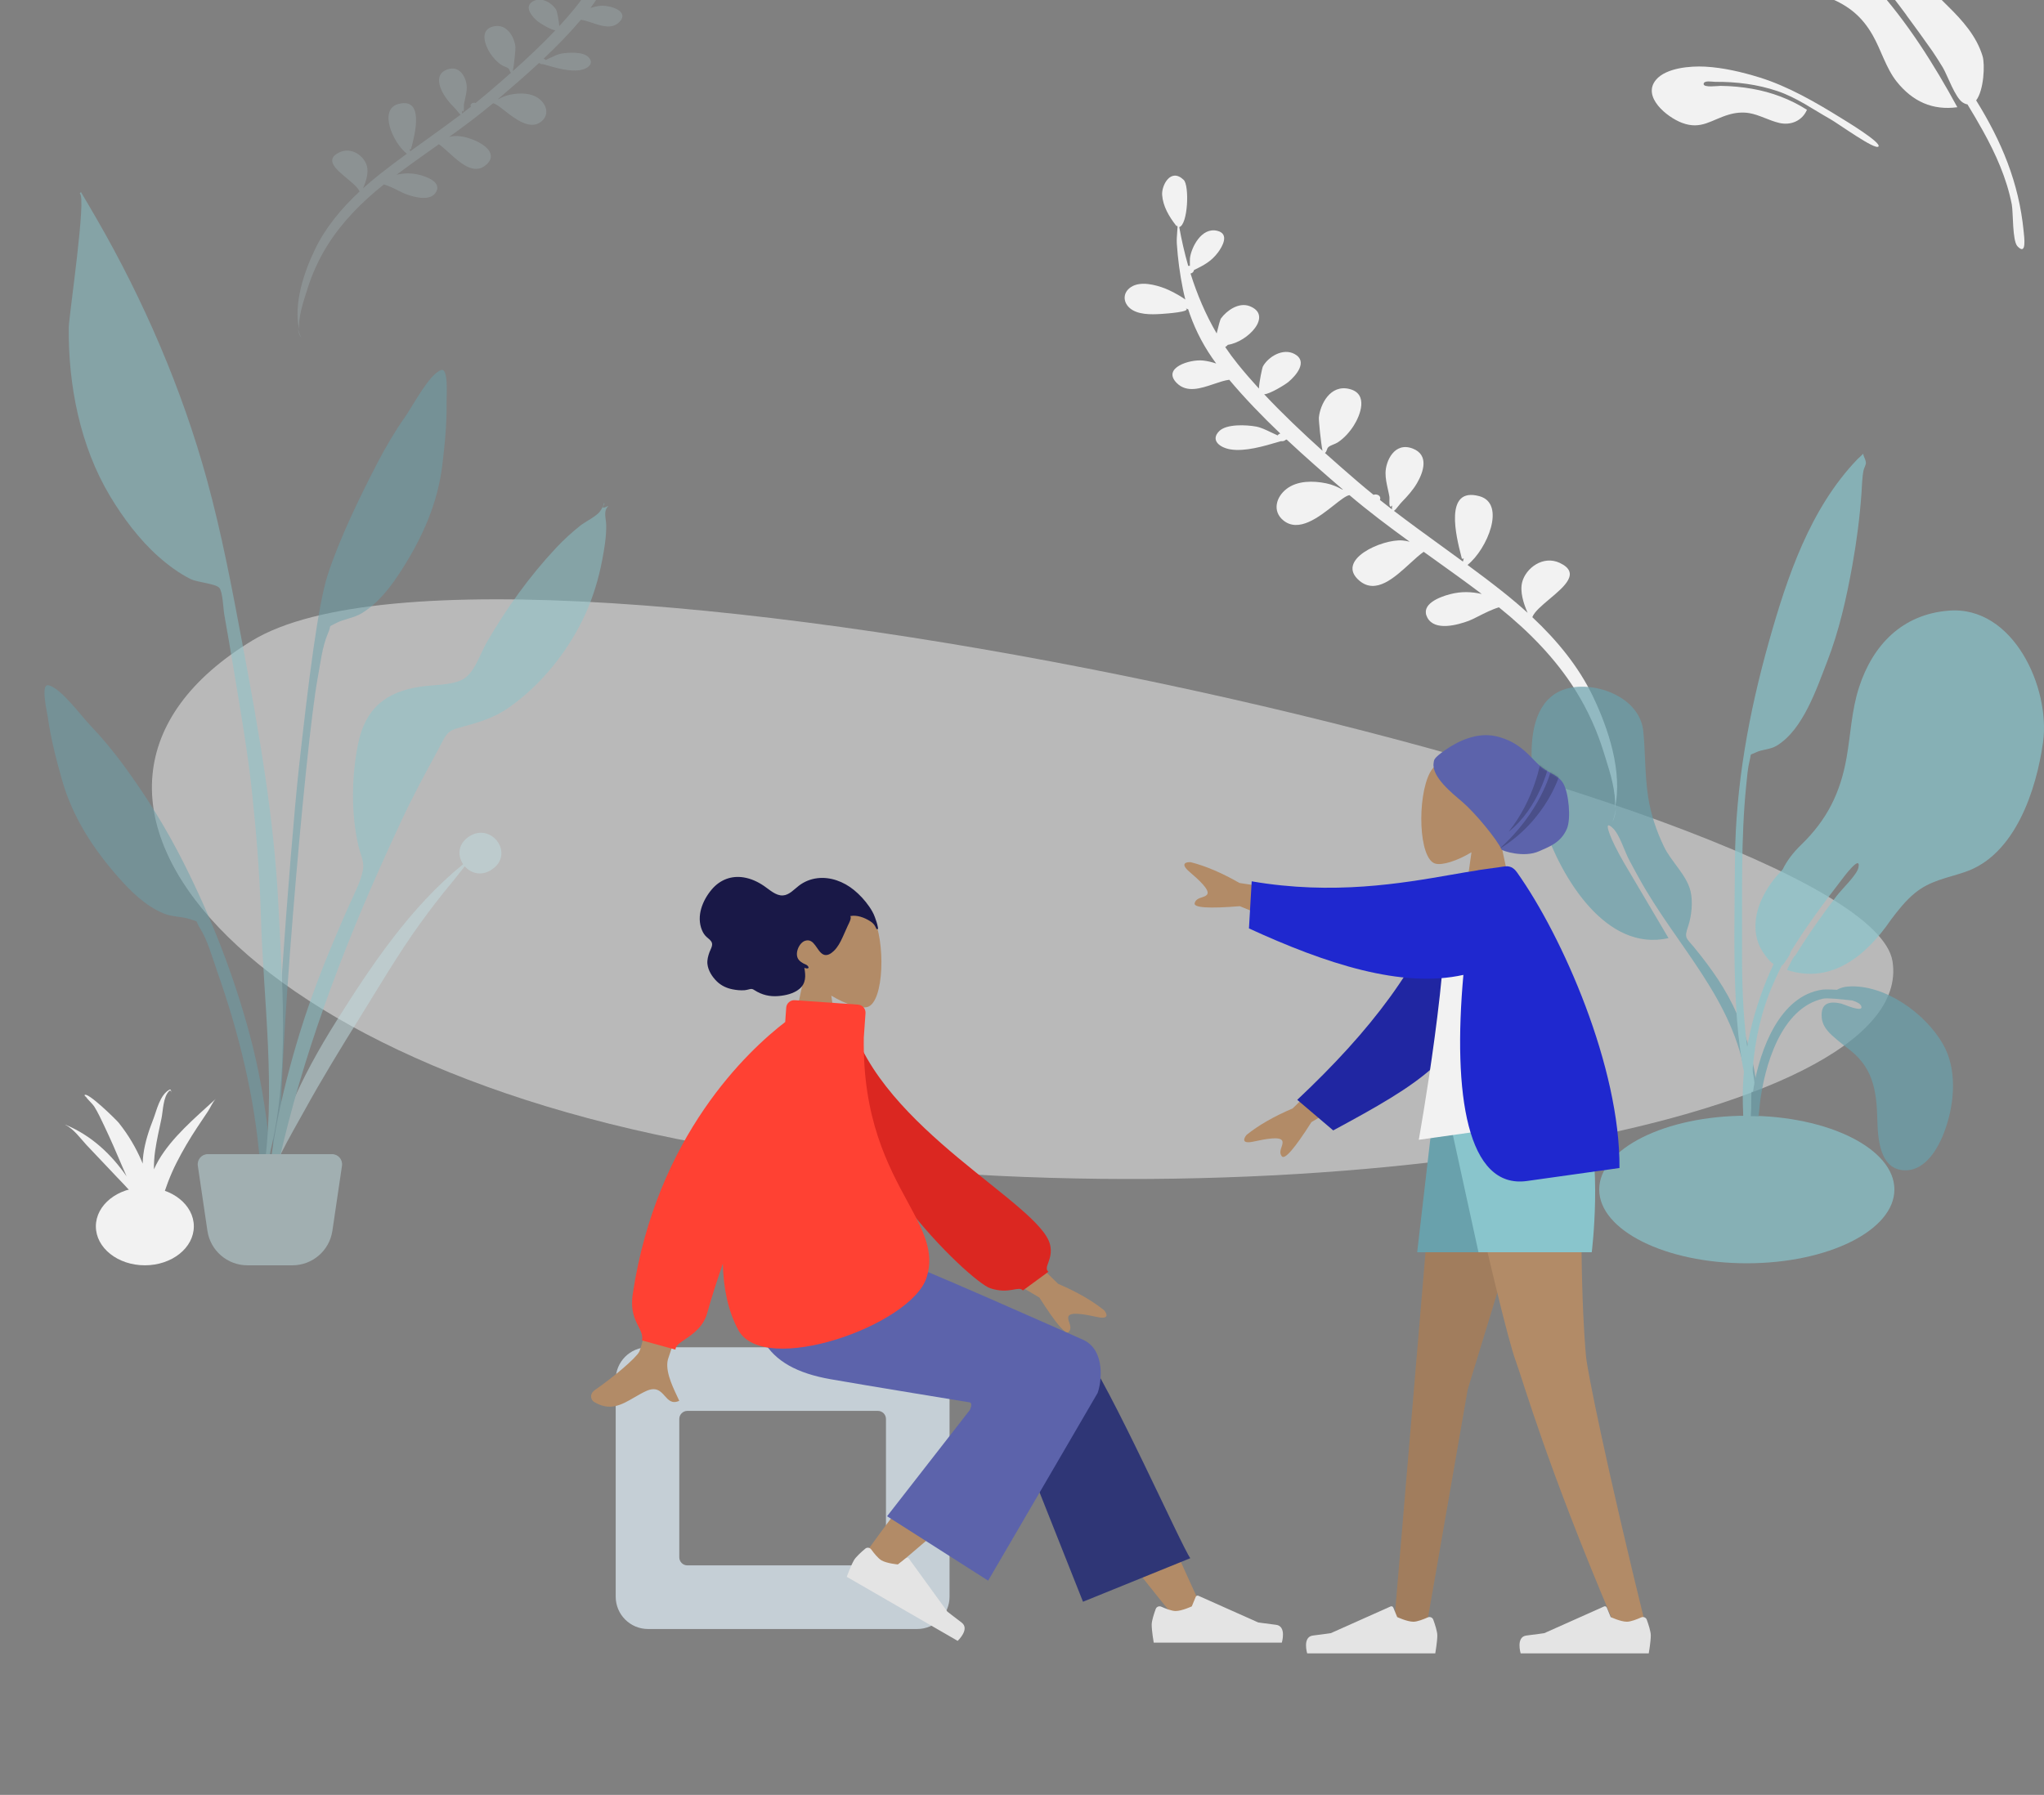 <svg width="1011" height="888" viewBox="0 0 1011 888" fill="none" xmlns="http://www.w3.org/2000/svg">
<rect x="0" y="0" width="1011" height="888" fill="#808080" stroke="none"/>
<g opacity="0.505">
<path fill-rule="evenodd" clip-rule="evenodd" d="M936.077 475.632C948.632 555.694 644.15 607.916 382.075 571.472C120 535.027 -0.227 392.709 124.831 316.876C249.888 241.042 923.522 395.57 936.077 475.632Z" fill="#F2F2F2"/>
</g>
<path fill-rule="evenodd" clip-rule="evenodd" d="M559.418 142.011C564.155 138.923 571.505 140.891 576.275 142.713C578.112 143.416 582.808 145.664 586.292 148.194C585.831 146.44 585.421 144.671 585.062 142.888C583.589 135.556 582.574 128.085 582.086 120.657C581.959 118.72 582.124 116.555 582.292 114.362L582.292 114.362C582.349 113.619 582.406 112.873 582.452 112.131C582.261 111.956 582.132 111.714 582.078 111.386C582.058 111.522 582.047 111.631 582.038 111.714C582.024 111.848 582.017 111.915 581.992 111.922C581.967 111.93 581.923 111.872 581.834 111.756C581.8 111.711 581.759 111.658 581.71 111.596C578.186 107.101 575.226 102.035 574.819 96.467C574.475 91.744 579.025 82.809 585.474 88.995C588.359 91.757 587.61 111.159 583.276 112.348C584.434 118.777 585.89 125.195 587.713 131.532C587.986 131.49 588.265 131.487 588.541 131.519C588.514 129.943 588.512 128.224 588.587 127.633C589.237 122.541 594.224 112.203 602.164 114.21C608.265 115.753 604.525 122.103 602.449 124.882C599.107 129.356 595.326 131.294 590.538 133.621C590.442 134.583 589.715 135.142 588.857 135.323C592.063 145.557 596.275 155.537 601.787 164.965L601.934 164.366L601.934 164.366C602.634 161.504 603.45 158.168 603.966 157.467C606.668 153.799 612.649 149.32 618.164 151.49C629.747 156.054 617.174 169.171 607.313 170.598C606.903 171.081 606.469 171.47 606.008 171.692C607.924 174.538 609.972 177.325 612.163 180.039C615.449 184.123 618.981 188.193 622.683 192.24C622.797 189.074 624.263 182.02 624.678 181.262C627.207 176.659 634.495 171.922 640.408 175.192C647.058 178.879 641.028 185.846 637.235 188.999C635.681 190.292 627.991 195.029 625.279 195.051C634.224 204.593 644.098 213.972 654.136 223.012C653.305 218.965 652.218 207.82 652.34 206.583C652.963 200.199 657.882 189.987 667.573 192.475C676.974 194.885 672.815 205.494 669.597 210.551C667.648 213.611 664.952 216.721 661.702 218.856C661.116 219.24 660.35 219.554 659.587 219.868C658.666 220.246 657.746 220.623 657.146 221.122C656.61 221.567 656.446 222.078 656.283 222.585C656.111 223.12 655.94 223.65 655.336 224.093C660.761 228.957 666.224 233.72 671.609 238.351C674.15 240.536 676.737 242.679 679.35 244.796C680.779 244.29 682.817 244.955 682.711 246.682C682.695 246.933 682.627 247.149 682.536 247.347C684.515 248.919 686.508 250.479 688.516 252.022C688.47 251.572 688.483 250.938 688.576 250.063C687.13 251.817 687.19 249.262 687.236 247.314L687.237 247.314C687.253 246.625 687.267 246.013 687.213 245.693C687 244.441 686.726 243.202 686.451 241.964C685.865 239.32 685.28 236.685 685.31 233.956C685.373 228.165 689.672 218.456 698.72 221.905C707.039 225.07 704.012 233.654 700.874 239.036C698.887 242.441 696.169 245.482 693.327 248.393C692.821 248.913 692.258 249.616 691.702 250.313C690.875 251.347 690.061 252.366 689.459 252.746C697.183 258.653 705.089 264.387 712.996 270.121L712.997 270.122C716.538 272.69 720.08 275.259 723.605 277.843C723.758 277.275 723.885 276.713 723.994 276.187C723.774 276.399 723.474 276.499 723.089 276.479C722.986 276.045 722.838 275.467 722.66 274.774L722.659 274.773C720.482 266.302 713.851 240.503 731.807 245.503C744.962 249.177 735.676 271.642 725.864 279.5C731.819 283.888 737.717 288.331 743.477 292.908C747.644 296.219 751.689 299.644 755.58 303.183C753.567 298.6 751.67 292.668 752.915 287.947C754.728 281.077 763.222 274.59 771.515 278.5C781.854 283.394 773.9 290.079 766.441 296.347C762.633 299.548 758.953 302.64 757.904 305.33C770.273 316.939 780.832 329.835 787.888 344.526C795.561 360.502 802.684 381.968 798.745 399.842C799.472 391.983 796.361 382.115 794.176 375.185L794.176 375.184C793.879 374.241 793.599 373.352 793.347 372.529C790.065 361.781 785.401 351.323 779.255 341.534C769.411 325.857 756.407 312.549 741.395 300.466C737.977 301.482 734.264 303.365 731.189 304.924C729.303 305.88 727.657 306.714 726.466 307.153C720.721 309.268 709.693 312.3 706.033 305.637C702.435 299.086 711.619 295.423 717.311 293.954C722.812 292.537 727.77 292.708 732.901 293.87C724.955 287.857 716.815 282.034 708.677 276.213L708.676 276.212C707.179 275.142 705.682 274.071 704.187 272.999C702.118 274.447 699.833 276.54 697.407 278.762C689.707 285.814 680.585 294.169 672.438 287.343C660.143 277.041 683.657 266.571 693.676 267.388C694.905 267.488 696.095 267.709 697.256 268.011C687.039 260.608 676.981 253.053 667.468 244.967C665.761 245.233 663.043 247.377 659.779 249.952C652.442 255.741 642.342 263.71 634.734 257.435C629.242 252.906 631.122 245.852 636.431 241.818C641.76 237.767 649.487 237.774 656.054 239.138C658.893 239.725 661.512 240.845 663.954 242.211C664.006 242.213 664.058 242.215 664.108 242.218L664.113 242.218C664.161 242.22 664.209 242.223 664.257 242.225C654.897 234.183 645.479 225.962 636.408 217.46C636.25 217.503 636.087 217.548 635.925 217.593C635.376 218.167 634.458 218.376 633.617 218.25C633.153 218.385 632.68 218.525 632.196 218.667C625.012 220.784 615.777 223.505 608.616 222.331C603.345 221.468 598.563 217.81 603.024 213.307C606.651 209.645 616.492 210.171 621.291 211.039C623.633 211.463 626.182 212.69 628.74 213.922C629.815 214.44 630.891 214.958 631.954 215.418C632.23 214.943 632.712 214.637 633.261 214.491C624.304 205.947 615.757 197.108 608.005 187.884C605.658 188.194 603.056 189.074 600.372 189.982C593.913 192.165 586.982 194.509 582.007 189.462C574.663 182.009 588.475 177.659 595.041 178.367C597.258 178.606 599.444 179.142 601.554 179.851C595.913 172.257 591.605 164.14 588.579 155.615C588.549 155.628 588.522 155.641 588.495 155.654C588.453 155.674 588.41 155.695 588.357 155.714C588.403 155.693 588.443 155.671 588.483 155.649C588.513 155.633 588.542 155.617 588.574 155.601C588.272 154.748 587.982 153.892 587.706 153.032C587.193 152.788 586.714 152.609 586.484 152.535C589.467 154.291 576.882 155.15 574.525 155.311C569.314 155.666 562.334 155.798 558.511 152.155C555.301 149.094 555.488 144.572 559.418 142.011ZM799.304 399.867C799.083 402.457 798.535 404.829 797.511 406.785C798.279 404.558 798.868 402.244 799.304 399.867Z" fill="#F2F2F2"/>
<path opacity="0.2" fill-rule="evenodd" clip-rule="evenodd" d="M322.833 -23.404C319.375 -25.635 314.008 -24.21 310.525 -22.891C309.183 -22.382 305.753 -20.755 303.209 -18.925C303.546 -20.193 303.846 -21.472 304.109 -22.762C305.188 -28.064 305.932 -33.467 306.292 -38.838C306.385 -40.239 306.265 -41.803 306.144 -43.389L306.144 -43.39L306.144 -43.39C306.103 -43.927 306.061 -44.467 306.028 -45.003C306.167 -45.13 306.261 -45.304 306.301 -45.542C306.316 -45.443 306.324 -45.364 306.33 -45.304C306.341 -45.208 306.346 -45.159 306.364 -45.154C306.382 -45.148 306.414 -45.19 306.479 -45.274C306.504 -45.306 306.534 -45.345 306.57 -45.39C309.145 -48.642 311.309 -52.305 311.608 -56.332C311.861 -59.747 308.543 -66.207 303.832 -61.732C301.724 -59.733 302.262 -45.704 305.426 -44.846C304.578 -40.197 303.512 -35.555 302.178 -30.973C301.979 -31.002 301.775 -31.005 301.574 -30.982C301.594 -32.121 301.597 -33.364 301.542 -33.791C301.07 -37.473 297.433 -44.947 291.635 -43.493C287.18 -42.376 289.907 -37.785 291.422 -35.776C293.86 -32.542 296.62 -31.142 300.115 -29.461C300.184 -28.766 300.715 -28.362 301.342 -28.231C298.996 -20.83 295.916 -13.611 291.888 -6.793L291.781 -7.226C291.271 -9.295 290.677 -11.707 290.3 -12.214C288.329 -14.865 283.964 -18.102 279.936 -16.531C271.477 -13.227 280.651 -3.747 287.851 -2.718C288.15 -2.369 288.466 -2.088 288.803 -1.927C287.403 0.132 285.907 2.147 284.305 4.111C281.904 7.065 279.324 10.009 276.619 12.936C276.537 10.647 275.47 5.547 275.167 4.999C273.323 1.671 268.003 -1.751 263.685 0.615C258.828 3.283 263.227 8.319 265.995 10.598C267.13 11.532 272.742 14.955 274.723 14.97C268.187 21.872 260.974 28.657 253.64 35.197C254.249 32.271 255.047 24.212 254.959 23.317C254.507 18.701 250.92 11.318 243.843 13.12C236.977 14.866 240.01 22.536 242.357 26.192C243.779 28.404 245.746 30.652 248.118 32.194C248.546 32.472 249.105 32.699 249.662 32.926C250.335 33.199 251.006 33.471 251.444 33.832C251.835 34.154 251.954 34.523 252.073 34.889C252.198 35.276 252.323 35.66 252.764 35.98C248.801 39.498 244.81 42.944 240.876 46.294C239.02 47.875 237.13 49.426 235.222 50.957C234.178 50.592 232.69 51.073 232.767 52.322C232.778 52.503 232.827 52.66 232.894 52.803C231.448 53.94 229.993 55.069 228.526 56.185C228.559 55.86 228.55 55.402 228.483 54.769C229.538 56.037 229.495 54.189 229.462 52.78C229.45 52.283 229.44 51.84 229.48 51.609C229.636 50.703 229.837 49.807 230.038 48.912L230.038 48.912C230.467 47 230.895 45.094 230.875 43.121C230.831 38.933 227.696 31.914 221.089 34.411C215.013 36.702 217.219 42.908 219.508 46.799C220.957 49.261 222.941 51.459 225.014 53.563C225.384 53.938 225.794 54.447 226.2 54.951C226.804 55.698 227.398 56.435 227.837 56.709C222.195 60.983 216.42 65.131 210.644 69.28C208.057 71.139 205.47 72.997 202.895 74.867C202.783 74.457 202.691 74.05 202.611 73.67C202.772 73.824 202.991 73.895 203.272 73.881C203.347 73.567 203.456 73.149 203.586 72.647C205.18 66.522 210.033 47.864 196.92 51.485C187.313 54.146 194.084 70.387 201.244 76.066C196.895 79.241 192.587 82.456 188.379 85.767C185.335 88.163 182.38 90.641 179.537 93.201C181.01 89.886 182.397 85.597 181.49 82.183C180.169 77.216 173.97 72.528 167.913 75.357C160.363 78.9 166.167 83.731 171.61 88.261C174.389 90.574 177.075 92.809 177.839 94.754C168.804 103.152 161.088 112.481 155.93 123.106C150.321 134.66 145.11 150.185 147.979 163.108C147.451 157.426 149.727 150.289 151.325 145.277C151.543 144.595 151.748 143.951 151.932 143.357C154.333 135.584 157.743 128.02 162.235 120.94C169.429 109.601 178.929 99.973 189.896 91.231C192.391 91.965 195.101 93.325 197.346 94.452L197.346 94.452C198.722 95.142 199.924 95.745 200.793 96.062C204.986 97.59 213.038 99.778 215.712 94.96C218.342 90.222 211.638 87.575 207.483 86.515C203.468 85.493 199.847 85.618 196.1 86.459C201.904 82.109 207.85 77.896 213.795 73.684L213.796 73.683C214.889 72.909 215.982 72.134 217.075 71.359C218.585 72.405 220.252 73.917 222.023 75.523C227.641 80.621 234.298 86.659 240.25 81.721C249.231 74.268 232.067 66.704 224.752 67.298C223.854 67.371 222.985 67.531 222.138 67.749C229.6 62.393 236.948 56.927 243.897 51.077C245.143 51.269 247.126 52.818 249.509 54.68C254.863 58.863 262.234 64.622 267.792 60.083C271.804 56.806 270.434 51.705 266.56 48.79C262.67 45.863 257.028 45.87 252.233 46.859C250.16 47.284 248.247 48.095 246.464 49.083C246.388 49.086 246.315 49.09 246.242 49.093C253.08 43.276 259.96 37.328 266.587 31.177C266.702 31.208 266.821 31.241 266.94 31.273C267.34 31.688 268.01 31.839 268.624 31.747C268.961 31.845 269.305 31.945 269.656 32.047L269.661 32.049C274.906 33.577 281.648 35.542 286.877 34.691C290.726 34.065 294.219 31.419 290.963 28.164C288.317 25.517 281.132 25.901 277.627 26.529C275.917 26.836 274.055 27.725 272.187 28.617L272.186 28.617C271.402 28.991 270.616 29.367 269.839 29.699C269.638 29.356 269.286 29.135 268.886 29.029C275.43 22.848 281.674 16.454 287.338 9.782C289.051 10.006 290.951 10.641 292.91 11.296C297.625 12.873 302.685 14.566 306.319 10.915C311.685 5.523 301.602 2.382 296.808 2.896C295.189 3.07 293.592 3.458 292.051 3.971C296.173 -1.522 299.322 -7.392 301.536 -13.557C301.557 -13.548 301.577 -13.539 301.597 -13.53C301.609 -13.524 301.621 -13.518 301.634 -13.512C301.654 -13.503 301.674 -13.495 301.697 -13.486C301.664 -13.501 301.635 -13.517 301.606 -13.533L301.606 -13.533C301.584 -13.545 301.562 -13.556 301.539 -13.568C301.76 -14.184 301.972 -14.804 302.174 -15.426C302.549 -15.602 302.899 -15.732 303.066 -15.786C300.887 -14.515 310.076 -13.898 311.797 -13.782C315.601 -13.527 320.698 -13.433 323.491 -16.07C325.836 -18.284 325.701 -21.553 322.833 -23.404ZM147.409 162.598C147.577 164.324 148.077 165.899 149.06 167.19C148.338 165.715 147.797 164.178 147.409 162.598Z" fill="#C1DEE2"/>
<g opacity="0.7">
<path fill-rule="evenodd" clip-rule="evenodd" d="M780.822 339.77C794.474 339.062 811.359 347.031 812.815 361.871C813.873 372.653 813.546 383.405 815.183 394.172C816.492 402.776 819.261 411.036 823.038 418.874C826.67 426.411 834.203 432.827 836.162 440.879C837.411 446.01 836.712 453.227 834.99 458.245C832.896 464.347 834.009 463.865 838.182 468.985C846.359 479.018 853.723 489.307 858.93 501.29C866.43 518.55 871.348 538.725 868.564 557.618C868.21 560.017 867.79 568.627 864.486 569.229C860.796 569.902 862.522 564.978 862.719 563.387C863.974 553.238 865.09 544.367 863.575 534.059C857.732 494.288 829.201 468.085 810.623 434.331C809.602 432.59 807.446 428.445 805.947 425.711C803.58 421.393 801.201 413.179 797.997 409.977C791.963 403.947 797.511 416.071 798.686 418.385C800.173 421.313 801.808 424.425 803.332 426.99C810.302 438.882 818.082 451.862 825.28 464.121C794.147 471.214 772.221 433.785 763.866 409.178C756.982 388.905 748.746 341.505 780.822 339.77Z" fill="#69A1AC"/>
<path fill-rule="evenodd" clip-rule="evenodd" d="M963.805 302.121C940.983 303.932 926.331 318.992 919.511 340.056C915.835 351.407 915.413 363.068 913.37 374.734C910.298 392.284 903.686 405.585 890.764 418.089C886.762 421.961 883.812 425.937 881.716 430.191C877.554 434.438 873.931 439.244 871.269 445.12C867.869 452.624 866.907 461.628 870.832 469.109C871.888 471.121 874.521 475.158 877.25 476.992C867.033 498.752 861.415 522.584 862.048 546.386C862.431 560.753 863.132 575.127 863.951 589.477C864.171 593.33 865.426 599.693 867.31 593.231C869.035 587.32 866.872 578.041 866.672 571.867C865.698 541.786 864.866 514.435 877.248 486.331C878.547 483.385 879.924 480.463 881.357 477.565C881.442 477.516 881.52 477.457 881.599 477.4C881.653 477.442 881.703 477.487 881.758 477.529C881.849 477.365 881.975 477.171 882.121 476.954C882.532 476.529 882.891 475.993 883.233 475.395C884.331 473.873 885.574 472.084 885.581 471.105C885.581 471.098 885.577 471.086 885.577 471.078C893.242 458.565 902.022 446.742 910.99 435.149C910.923 435.234 920.718 421.897 919.204 429.272C918.474 432.827 911.269 439.595 908.359 443.36C901.922 451.735 894.363 462.348 888.082 472.61C887.237 473.096 886.043 475.48 885.179 477.257C884.702 478.157 884.257 479.064 883.82 479.855C906.077 487.208 923.39 472.396 935.196 455.168C935.21 455.147 935.223 455.126 935.236 455.106C938.829 450.346 942.509 445.619 947.107 441.856C954.777 435.576 962.992 434.468 972.036 431.378C996.7 422.951 1007.19 390.987 1010.52 367.27C1014.27 340.513 995.894 299.483 963.805 302.121Z" fill="#89C5CC"/>
<path fill-rule="evenodd" clip-rule="evenodd" d="M918.723 227.19C895.299 251.569 883.982 285.383 875.022 317.172C865.014 352.676 858.403 388.728 858.149 425.642C857.983 449.895 857.323 474.299 858.739 498.523C859.241 507.126 860.099 515.745 861.462 524.255C861.575 524.955 864.626 543.958 867.545 539.53C869.205 537.012 864.417 519.817 864.056 516.953C862.021 500.822 861.548 484.573 861.647 468.326C861.81 441.575 861.021 414.962 863.733 388.309C864.137 384.33 864.457 380.151 865.402 376.258C866.406 372.119 865.127 373.926 868.396 372.287C871.573 370.694 875.498 370.922 878.794 368.924C891.866 360.997 898.553 340.635 903.758 327.275C909.711 311.998 913.329 295.706 916.219 279.628C918.341 267.816 919.858 256.075 920.716 244.11C920.987 240.339 921.003 236.396 921.744 232.688C921.944 231.688 922.945 229.919 922.909 229.033C922.832 227.158 921.701 226.056 921.608 224.481C920.627 225.363 919.665 226.267 918.723 227.19Z" fill="#89C5CC"/>
<ellipse cx="864" cy="588.5" rx="73" ry="36.5" fill="#89C5CC"/>
<path fill-rule="evenodd" clip-rule="evenodd" d="M914.028 488.085C932.095 486.753 952.271 501.329 960.986 516.497C968.012 528.726 966.828 544.785 962.489 557.778C959.583 566.476 953.241 578.878 942.665 578.999C929.433 579.15 928.795 562.796 928.539 553.236C928.199 540.525 926.593 529.453 916.577 520.789C915.341 519.72 914.043 518.719 912.746 517.718C911.594 516.829 910.443 515.941 909.334 515.005C909.157 514.855 908.978 514.706 908.8 514.556C905.258 511.579 901.539 508.453 901.086 503.546C900.43 496.436 904.443 495.156 910.571 496.477C910.769 496.52 911.306 496.723 912.036 497C915.166 498.186 921.844 500.718 920.581 497.692C920.105 496.552 918.368 495.648 916.175 494.971C910.501 494.354 903.733 493.638 901.787 494.066C880.792 498.672 872.617 527.755 870.446 546.233C870.212 548.227 870.023 550.228 869.857 552.232H866C866.268 547.393 866.621 542.562 867.43 537.776C870.525 519.473 880.2 492.591 901.42 489.62C902.203 489.51 905.083 489.491 908.571 489.696C910.224 488.772 912.076 488.213 914.028 488.085Z" fill="#69A1AC"/>
</g>
<g opacity="0.5">
<path fill-rule="evenodd" clip-rule="evenodd" d="M200.223 206.445C204.425 200.453 212.224 185.235 218.138 183.094C221.948 181.715 220.837 195.98 220.884 198.7C221.067 209.224 220.043 219.681 218.778 230.116C216.498 248.937 209.045 265.697 198.822 281.715C193.562 289.957 187.391 298.3 178.845 303.442C174.912 305.811 170.179 306.207 166.294 308.248C161.769 310.623 164.233 308.703 162.194 313.417C159.363 319.963 158.457 328.408 157.147 335.392C151.132 367.455 136.568 536.945 139.093 569.558C139.317 572.449 135.287 573.14 135.085 569.611C134.016 550.9 143.27 421.322 147.94 378.947C152.609 336.571 157.334 299.134 162.071 284.474C167.819 266.687 178.199 245.298 186.84 228.711C190.854 221.006 195.229 213.565 200.223 206.445Z" fill="#69A1AC"/>
<path fill-rule="evenodd" clip-rule="evenodd" d="M231.414 414.278C242.349 406.25 254.186 421.401 244.29 429.43C238.82 433.868 233.101 432.29 229.882 428.591C227.792 431.139 225.836 433.803 223.956 436.052C218.229 442.909 212.817 449.928 207.644 457.111C196.898 472.035 187.689 487.801 178.06 503.278C168.558 518.554 159.132 533.908 150.519 549.571C143.223 562.841 133.498 578.452 131 593C134.79 562.146 149.172 532.49 166.298 505.291C183.285 478.314 202.779 448.853 229.081 427.564C226.404 423.627 226.33 418.008 231.414 414.278Z" fill="#C1DEE2"/>
<path fill-rule="evenodd" clip-rule="evenodd" d="M23.913 339.031C30.032 340.227 40.031 354.07 45.075 359.344C51.07 365.612 56.508 372.292 61.635 379.292C72.671 394.358 82.541 410.376 90.934 427.08C104.616 454.311 115.578 482.265 123.533 511.918C128.403 530.069 131.556 548.883 133.424 567.565C133.777 571.089 137.471 598.253 132.148 598.985C127.361 599.644 128.84 578.359 128.609 575.463C125.998 542.798 118.177 511.015 107.299 480.226C104.929 473.519 102.728 465.304 98.938 459.268C96.209 454.921 98.919 456.437 94.123 454.792C90.005 453.378 85.313 453.724 81.096 451.993C71.936 448.237 64.601 440.944 58.171 433.608C45.676 419.351 35.774 403.928 30.613 385.66C27.75 375.532 25.118 365.344 23.658 354.902C23.281 352.203 19.972 338.26 23.913 339.031Z" fill="#69A1AC"/>
<path fill-rule="evenodd" clip-rule="evenodd" d="M48.061 108.716C71.111 148.69 90.053 192.601 102.283 237.076C109.694 264.023 114.876 291.675 120.025 319.126C127.997 361.632 135.538 404.134 137.683 447.395C139.841 490.906 144.108 541.092 129.861 583C136.978 540.452 130.202 495.162 129.002 452.35C128.429 431.912 126.768 411.674 124.588 391.355C122.473 371.645 119.018 352.029 115.801 332.474C114.234 322.95 112.588 313.441 110.912 303.937C110.411 301.101 110.2 292.687 108.401 290.75C106.591 288.8 97.354 288.005 94.454 286.574C88.615 283.693 83.122 279.6 78.261 275.275C68.942 266.984 60.835 256.151 54.436 245.472C39.631 220.764 33.712 190.61 34.011 161.994C34.068 156.438 43.003 96.61 39.415 95.786C39.631 95.533 39.835 95.272 40.028 95C42.745 99.549 45.411 104.128 48.061 108.716Z" fill="#89C5CC"/>
<path fill-rule="evenodd" clip-rule="evenodd" d="M296.846 252.887C297.202 252.374 299.517 248.807 298.351 249.035C300.724 248.57 295.087 252.969 301 250.27C298.192 252.922 299.813 256.366 299.85 259.935C299.911 265.73 298.942 271.476 297.851 277.146C296.126 286.109 293.557 294.823 289.828 303.159C281.701 321.326 267.901 338.814 251.518 350.172C243.43 355.779 235.504 357.689 226.28 360.27C220.453 361.901 219.991 364.915 216.898 370.569C210.46 382.345 204.136 394.078 198.457 406.251C191.677 420.788 185.095 435.34 178.886 450.132C157.969 499.957 140.945 551.578 132.005 605C131.786 573.519 139.069 541.095 148.255 511.088C154.947 489.226 163.658 468.151 172.95 447.29C175.201 442.236 178.613 435.735 179.57 430.155C180.239 426.245 178.192 422.486 177.255 418.367C173.601 402.33 173.863 384.363 177.071 368.24C180.609 350.461 190.839 342.209 208.145 339.691C214.474 338.769 222.519 339.107 228.322 336.408C234.645 333.47 237.253 323.81 240.849 317.61C250.506 300.953 261.98 284.979 275.155 270.945C278.803 267.059 282.726 263.473 286.888 260.15C289.513 258.053 295.058 255.47 296.846 252.887Z" fill="#89C5CC"/>
<path fill-rule="evenodd" clip-rule="evenodd" d="M97.845 576.729C97.4 573.71 99.74 571 102.791 571H164.209C167.26 571 169.6 573.71 169.155 576.729L164.408 608.918C162.961 618.73 154.541 626 144.622 626H122.378C112.459 626 104.039 618.73 102.592 608.918L97.845 576.729Z" fill="#C1DEE2"/>
</g>
<ellipse cx="71.646" cy="606.728" rx="24.228" ry="19.272" fill="#F2F2F2"/>
<path fill-rule="evenodd" clip-rule="evenodd" d="M78.353 574.174C77.527 575.603 76.79 577.061 76.139 578.54C76.116 575.493 76.284 572.424 76.745 569.313C77.531 563.983 78.732 558.682 79.861 553.388C80.672 549.584 80.621 542.752 83.699 539.72C84.544 539.065 84.747 540.351 84.747 540.908C84.757 541.026 84.745 538.632 83.925 539.049C79.054 541.564 77.476 549.474 75.917 553.434C73.642 559.215 71.706 565.124 70.909 571.138C70.708 572.657 70.598 574.176 70.573 575.692C70.407 575.287 70.252 574.878 70.08 574.474C67.268 567.881 63.475 561.447 58.743 555.514C57.578 554.054 42.934 539.649 41.788 541.854C41.901 542.174 42.138 542.44 42.499 542.651C42.52 542.675 42.521 542.662 42.508 542.626C43.368 544.016 45.814 546.161 46.575 547.379C48.492 550.442 49.982 553.693 51.496 556.882C54.695 563.622 57.662 570.429 60.539 577.25C61.208 578.839 61.907 580.419 62.619 581.994C55.277 571.405 45.483 561.791 32 556.287C36.605 558.63 39.624 563.037 42.734 566.412C46.485 570.483 50.435 574.444 54.193 578.51C58.625 583.307 63.84 588.358 68.104 593.666C72.233 602.336 76.246 611.015 78.723 620.128C77.708 616.98 78.644 612.628 78.47 609.324C78.332 606.693 78.025 604.084 77.603 601.48C78.124 602.655 78.573 603.83 78.776 604.924C78.591 603.09 78.377 601.268 78.147 599.455C78.737 597.758 79.316 596.175 79.707 594.87C81.712 588.179 84.099 581.602 87.35 575.193C90.357 569.264 93.808 563.41 97.567 557.735C99.321 555.089 101.099 552.453 102.866 549.812C104.022 548.083 105.123 545.316 106.733 543.659C96.326 553.174 84.956 562.757 78.353 574.174Z" fill="#F2F2F2"/>
<path fill-rule="evenodd" clip-rule="evenodd" d="M980.633 27.827C977.65 17.876 970.646 10.087 963.375 2.951C949.22 -10.942 941.607 -19.532 936.562 -39.854C933.595 -51.807 930.575 -64.472 921.165 -73.144C914.313 -79.459 902.521 -84.764 893.358 -80.242C879.261 -71.828 875.475 -54.561 876.897 -39.1C878.659 -19.936 887.61 -8.12 904.807 -1.062C914.497 2.913 920.938 8.159 926.198 17.299C930.405 24.607 932.858 33.759 938.145 40.384C946.05 50.288 955.941 54.691 968.134 53.046C956.714 32.035 943.371 10.826 927.278 -6.865C925.771 -8.643 916.886 -15.451 918.678 -18.482C920.652 -21.819 929.774 -9.282 929.709 -9.358C934.386 -3.99 938.714 1.715 942.963 7.475C942.953 7.48 942.94 7.483 942.928 7.489C947.304 13.399 951.644 19.397 955.902 25.469C957.624 28.038 959.3 30.639 960.905 33.306C963.259 37.219 966.996 48.325 970.849 50.731C971.673 51.245 972.436 51.533 973.148 51.651C975.777 55.956 978.335 60.295 980.768 64.685C987.121 76.151 992.574 88.257 995.076 101.202C995.807 104.981 995.29 119.114 997.869 121.842C1002.58 126.831 1001.2 117.223 1000.92 114.323C998.579 90.31 989.958 69.852 977.441 49.663C981.286 44.642 981.842 31.859 980.633 27.827Z" fill="#F2F2F2"/>
<path fill-rule="evenodd" clip-rule="evenodd" d="M819.131 39.43C824.102 33.573 836.052 32.579 843.361 32.971C852.404 33.456 861.694 35.658 870.298 38.32C884.471 42.704 898.244 50.706 910.727 58.451C912.231 59.384 930.764 70.529 929.124 72.485C927.498 74.423 909.305 61.184 905.25 58.902C896.597 54.032 888.662 48.272 879.124 45.055C869.249 41.724 858.805 40.405 848.42 40.496C847.087 40.508 842.74 39.579 842.646 41.551C842.554 43.479 849.748 42.473 851.016 42.485C856.255 42.533 861.527 43.026 866.691 43.934C876.368 45.635 885.465 49.061 893.753 54.317C891.44 59.694 885.897 62.173 880.081 60.828C875.055 59.664 870.156 56.795 865.234 55.966C861.845 55.395 858.451 55.735 855.164 56.69C846.494 59.209 841.494 64.371 831.961 60.781C824.489 57.966 811.991 47.853 819.131 39.43Z" fill="#F2F2F2"/>
<path fill-rule="evenodd" clip-rule="evenodd" d="M797.752 -54.949C786.714 -55.754 774.388 -46.944 769.063 -37.777C764.771 -30.385 765.494 -20.679 768.145 -12.827C769.92 -7.569 773.795 -0.074 780.257 -0.001C788.341 0.091 788.73 -9.793 788.887 -15.572C789.094 -23.254 790.076 -29.946 796.195 -35.182C796.95 -35.828 797.743 -36.434 798.536 -37.039C799.239 -37.576 799.943 -38.113 800.62 -38.678C800.728 -38.769 800.837 -38.859 800.946 -38.95C803.11 -40.749 805.382 -42.639 805.659 -45.604C806.06 -49.901 803.608 -50.675 799.864 -49.876C799.743 -49.851 799.415 -49.728 798.969 -49.56C797.057 -48.843 792.977 -47.313 793.749 -49.142C794.039 -49.831 795.101 -50.377 796.44 -50.787C799.907 -51.16 804.042 -51.592 805.231 -51.334C818.058 -48.55 823.052 -30.972 824.378 -19.804C824.529 -18.54 824.649 -17.271 824.753 -16H827.105C826.94 -18.985 826.725 -21.964 826.221 -24.916C824.331 -35.978 818.419 -52.225 805.455 -54.021C804.977 -54.087 803.217 -54.099 801.086 -53.975C800.076 -54.533 798.945 -54.871 797.752 -54.949Z" fill="#F2F2F2"/>
<path fill-rule="evenodd" clip-rule="evenodd" d="M431.634 453.115C438.144 465.257 437.37 496.056 428.957 498.226C425.602 499.091 418.455 496.972 411.181 492.584L415.747 524.909H388.787L398.067 481.618C392.891 475.538 389.388 468.087 389.974 459.738C391.66 435.681 425.125 440.974 431.634 453.115Z" fill="#B28B67"/>
<path fill-rule="evenodd" clip-rule="evenodd" d="M434.18 458.567C433.913 456.993 433.26 455.246 432.733 453.757C432.054 451.837 431.027 450.106 429.896 448.475C427.767 445.404 425.214 442.631 422.394 440.33C417.244 436.126 410.688 433.701 404.241 434.488C400.986 434.886 397.826 436.129 395.136 438.197C392.707 440.065 390.369 442.816 387.223 443.013C383.799 443.228 380.661 440.204 377.915 438.337C374.819 436.231 371.526 434.697 367.908 434.101C361.846 433.102 356.152 435.151 351.975 440.128C347.529 445.424 344.298 453.19 347.217 460.207C347.76 461.511 348.458 462.611 349.46 463.522C350.378 464.358 351.782 465.247 352.154 466.583C352.55 468.002 351.368 469.833 350.91 471.114C350.253 472.949 349.714 474.876 349.905 476.87C350.22 480.146 352.277 483.273 354.45 485.426C356.66 487.616 359.38 488.873 362.286 489.452C364.226 489.839 366.209 490.052 368.181 489.907C369.16 489.835 370.024 489.563 370.972 489.346C371.895 489.136 372.41 489.381 373.193 489.887C376.828 492.239 380.736 493.149 384.934 492.799C388.476 492.504 392.559 491.645 395.449 489.216C398.659 486.518 398.595 482.798 397.84 478.824C398.64 479.221 400.853 479.466 399.53 477.885C399.006 477.258 398.016 477.003 397.344 476.635C396.561 476.206 395.766 475.651 395.158 474.952C392.704 472.126 395.183 466.376 398.268 465.428C402.852 464.02 403.878 470.507 407.15 472.185C409.032 473.15 411 471.831 412.409 470.485C414.298 468.681 415.584 466.291 416.695 463.86C417.611 461.857 418.462 459.826 419.395 457.834C419.831 456.903 421.339 454.273 420.581 453.22C423.864 452.565 427.521 453.931 430.349 455.721C431.517 456.461 432.408 457.277 433.032 458.584C433.165 458.864 433.456 459.696 433.821 459.73C434.501 459.794 434.247 458.963 434.18 458.567Z" fill="#191847"/>
<path fill-rule="evenodd" clip-rule="evenodd" d="M320.537 666.548C311.7 666.548 304.537 673.712 304.537 682.548V789.939C304.537 798.776 311.7 805.939 320.537 805.939H453.667C462.503 805.939 469.667 798.776 469.667 789.939V682.548C469.667 673.712 462.503 666.548 453.667 666.548H320.537ZM339.99 698.024C337.781 698.024 335.99 699.814 335.99 702.024V770.464C335.99 772.673 337.781 774.464 339.99 774.464H434.213C436.422 774.464 438.213 772.673 438.213 770.464V702.024C438.213 699.814 436.422 698.024 434.213 698.024H339.99Z" fill="#C5CFD6"/>
<path fill-rule="evenodd" clip-rule="evenodd" d="M581.055 800.319C558.908 773.254 543.922 753.19 536.099 740.126C522.703 717.757 511.739 697.853 508.279 690.249C500.028 672.118 527.273 663.628 533.439 672.085C542.772 684.885 562.703 725.163 593.233 792.919L581.055 800.319Z" fill="#B28B67"/>
<path fill-rule="evenodd" clip-rule="evenodd" d="M535.671 792.45L494.453 688.622C485.638 669.695 528.21 657.254 534.689 666.062C549.398 686.06 584.358 764.947 588.74 770.905L535.671 792.45Z" fill="#2F3676"/>
<path fill-rule="evenodd" clip-rule="evenodd" d="M425.894 771.628C433.923 759.908 463.127 720.477 479.034 704.162C483.605 699.474 488.065 694.974 492.284 690.781C504.822 678.317 529.792 699.266 517.276 710.619C486.107 738.891 440.63 777.057 436.83 780.46C431.505 785.23 420.848 778.993 425.894 771.628Z" fill="#B28B67"/>
<path fill-rule="evenodd" clip-rule="evenodd" d="M430.938 766.586C430.251 765.637 428.909 765.414 428.011 766.164C426.172 767.7 423.363 770.201 422.374 771.916C420.855 774.55 418.817 780.108 418.817 780.108C421.869 781.872 473.686 811.809 473.686 811.809C473.686 811.809 479.907 805.969 475.625 802.743C471.342 799.516 468.557 797.301 468.557 797.301L449.543 771.086C449.212 770.63 448.57 770.537 448.124 770.881L444.088 773.991C444.088 773.991 438.673 773.518 436.006 771.977C434.315 771 432.235 768.376 430.938 766.586Z" fill="#E4E4E4"/>
<path fill-rule="evenodd" clip-rule="evenodd" d="M574.397 794.909C573.328 794.431 572.054 794.908 571.651 796.008C570.826 798.258 569.643 801.829 569.643 803.81C569.643 806.85 570.656 812.684 570.656 812.684C574.181 812.684 634.014 812.684 634.014 812.684C634.014 812.684 636.483 804.513 631.162 803.862C625.842 803.21 622.322 802.686 622.322 802.686L592.758 789.497C592.244 789.267 591.641 789.508 591.426 790.029L589.485 794.741C589.485 794.741 584.559 797.041 581.48 797.041C579.527 797.041 576.415 795.81 574.397 794.909Z" fill="#E4E4E4"/>
<path fill-rule="evenodd" clip-rule="evenodd" d="M479.622 693.808C479.622 693.808 428.235 685.431 410.782 682.351C377.618 676.499 367.947 658.64 373.665 619.675L434.769 619.675C446.899 623.18 536.131 663.031 536.131 663.031C546.835 668.348 544.841 684.025 542.885 689.19C542.765 689.506 488.755 782.01 488.755 782.01L438.768 750.144L479.716 697.563C479.716 697.563 481.338 694.294 479.622 693.808Z" fill="#5C63AB"/>
<path fill-rule="evenodd" clip-rule="evenodd" d="M316.217 668.693C319.509 662.01 335.956 576 335.956 576L360.554 576.092C360.554 576.092 332.452 667.203 330.719 671.5C328.468 677.083 332.292 685.194 334.885 690.694C335.286 691.545 335.657 692.333 335.973 693.04C332.375 694.651 330.647 692.704 328.825 690.651C326.767 688.332 324.589 685.879 319.463 688.265C317.483 689.187 315.609 690.278 313.778 691.343C307.454 695.021 301.644 698.401 293.74 693.521C292.487 692.747 291.114 689.834 294.432 687.557C302.697 681.886 314.608 671.96 316.217 668.693ZM523.386 635.18L491.564 604.115L480.995 622.415L514.085 641.938C522.382 655.018 527.255 660.669 528.704 658.892C529.926 657.394 529.366 655.752 528.85 654.24C528.448 653.062 528.073 651.962 528.588 651.07C529.764 649.034 536.408 650.2 542.665 651.577C548.923 652.953 547.475 649.877 546.145 648.272C540.231 643.496 532.645 639.132 523.386 635.18Z" fill="#B28B67"/>
<path fill-rule="evenodd" clip-rule="evenodd" d="M410.91 506.172L420.624 504.505C435.926 558.633 514.547 595.529 519.373 615.764C521.143 623.184 515.806 626.936 518.563 629.196L505.937 638.445C503.799 635.949 499.236 640.515 489.708 637.321C480.18 634.127 410.91 570.265 410.91 506.172Z" fill="#DB2721"/>
<path fill-rule="evenodd" clip-rule="evenodd" d="M393.142 494.837C390.939 494.682 389.027 496.344 388.873 498.548L388.379 505.628C370.098 519.705 324.79 561.772 312.983 640.083C311.743 648.309 313.986 652.715 315.778 656.235C317.004 658.644 318.019 660.638 317.563 663.156L334.087 667.721C334.087 665.861 336.17 664.446 338.857 662.621C342.763 659.967 347.947 656.445 349.864 649.425C351.681 642.77 354.342 634.459 357.521 625.213C357.821 637.458 360.141 648.72 365.197 658.047C377.809 681.317 450.692 655.798 458.307 632.058C462.37 619.39 456.604 608.755 448.979 594.689C439.3 576.834 426.624 553.452 427.25 513.368L428.094 501.292C428.248 499.088 426.586 497.177 424.383 497.023L393.142 494.837Z" fill="#FF4133"/>
<path fill-rule="evenodd" clip-rule="evenodd" d="M707.339 382.151C700.82 394.302 701.594 425.125 710.02 427.296C713.38 428.162 720.537 426.041 727.822 421.65L723.25 454H750.25L740.956 410.676C746.139 404.591 749.647 397.134 749.061 388.779C747.372 364.703 713.858 369.999 707.339 382.151Z" fill="#B28B67"/>
<path fill-rule="evenodd" clip-rule="evenodd" d="M709.102 377.439C709.338 375.971 708.87 375.25 714.773 371.114C720.677 366.977 730.208 362.099 739.808 364.222C752.267 366.977 757.215 375.195 762.019 379.19C766.35 382.792 770.695 383.212 773.271 387.681C775.846 392.15 777.216 405.008 774.977 410.119C771.888 417.171 765.796 419.07 761.349 421.101C753.723 424.585 742.944 420.906 742.683 420.296C740.663 415.581 729.79 402.28 723.25 396.692C718.441 392.583 707.992 384.33 709.102 377.439Z" fill="#5C63AB"/>
<mask id="mask0_0_1" style="mask-type:alpha" maskUnits="userSpaceOnUse" x="709" y="363" width="68" height="60">
<path fill-rule="evenodd" clip-rule="evenodd" d="M709.102 377.439C709.338 375.971 708.87 375.25 714.773 371.114C720.677 366.977 730.208 362.099 739.808 364.222C752.267 366.977 757.215 375.195 762.019 379.19C766.35 382.792 770.695 383.212 773.271 387.681C775.846 392.15 777.216 405.008 774.977 410.119C771.888 417.171 765.796 419.07 761.349 421.101C753.723 424.585 742.944 420.906 742.683 420.296C740.663 415.581 729.79 402.28 723.25 396.692C718.441 392.583 707.992 384.33 709.102 377.439Z" fill="white"/>
</mask>
<g mask="url(#mask0_0_1)">
<path fill-rule="evenodd" clip-rule="evenodd" d="M746.162 411.501C759.073 395.578 762.111 376.375 762.111 376.375L766 378.835C766 378.835 761.217 399.82 746.162 411.501ZM741.25 420.25C762.144 401.891 767.127 381.26 767.127 381.26L771.625 382.586C771.625 382.586 765.426 405.657 741.25 420.25Z" fill="black" fill-opacity="0.2"/>
</g>
<path fill-rule="evenodd" clip-rule="evenodd" d="M768.213 549L725.941 687.467L705.464 805.223H689.408L711.046 549H768.213Z" fill="#B28B67"/>
<path fill-rule="evenodd" clip-rule="evenodd" d="M768.213 549L725.941 687.467L705.464 805.223H689.408L711.046 549H768.213Z" fill="black" fill-opacity="0.1"/>
<path fill-rule="evenodd" clip-rule="evenodd" d="M783.336 549C780.465 625.026 783.844 664.241 784.486 671.148C785.129 678.055 793.928 722.842 814.76 807.542L797.651 801.655C764.729 723.973 753.51 683.6 749.734 673.399C745.958 663.199 735.929 621.732 719.648 549H783.336Z" fill="#B28B67"/>
<path fill-rule="evenodd" clip-rule="evenodd" d="M811.761 800.204C812.831 799.725 814.106 800.203 814.509 801.303C815.334 803.556 816.517 807.132 816.517 809.115C816.517 812.159 815.504 818 815.504 818C811.979 818 752.146 818 752.146 818C752.146 818 749.676 809.819 754.997 809.167C760.318 808.515 763.838 807.989 763.838 807.989L793.401 794.784C793.916 794.554 794.519 794.795 794.734 795.317L796.675 800.035C796.675 800.035 801.601 802.338 804.68 802.338C806.632 802.338 809.743 801.106 811.761 800.204Z" fill="#E4E4E4"/>
<path fill-rule="evenodd" clip-rule="evenodd" d="M706.168 800.204C707.238 799.725 708.513 800.203 708.916 801.303C709.74 803.556 710.923 807.132 710.923 809.115C710.923 812.159 709.911 818 709.911 818C706.386 818 646.553 818 646.553 818C646.553 818 644.083 809.819 649.404 809.167C654.725 808.515 658.245 807.989 658.245 807.989L687.808 794.784C688.323 794.554 688.926 794.795 689.14 795.317L691.082 800.035C691.082 800.035 696.007 802.338 699.087 802.338C701.039 802.338 704.15 801.106 706.168 800.204Z" fill="#E4E4E4"/>
<path fill-rule="evenodd" clip-rule="evenodd" d="M773.83 549L755.857 619.547H700.959L709.145 549H773.83Z" fill="#69A1AC"/>
<path fill-rule="evenodd" clip-rule="evenodd" d="M783.94 549C792.811 575.642 787.31 619.547 787.31 619.547H731.289L715.885 549H783.94Z" fill="#89C5CC"/>
<path fill-rule="evenodd" clip-rule="evenodd" d="M613.054 436.841L657.059 443.56L648.798 463.004L613.255 448.331C597.801 449.573 590.347 449.082 590.894 446.857C591.356 444.981 593.006 444.44 594.525 443.942C595.709 443.555 596.814 443.193 597.217 442.245C598.136 440.082 593.201 435.48 588.331 431.313C583.461 427.145 586.792 426.451 588.876 426.547C596.257 428.396 604.316 431.827 613.054 436.841ZM639.359 548.395L671.235 517.352L681.815 535.633L648.672 555.145C640.359 568.214 635.478 573.861 634.027 572.086C632.804 570.59 633.365 568.949 633.882 567.438C634.285 566.261 634.661 565.162 634.145 564.272C632.968 562.238 626.315 563.404 620.048 564.781C613.781 566.158 615.232 563.084 616.564 561.48C622.488 556.708 630.086 552.346 639.359 548.395Z" fill="#B28B67"/>
<path fill-rule="evenodd" clip-rule="evenodd" d="M716.573 439.444C702.283 478.183 678.18 509.727 641.645 544.132L659.436 559.262C702.371 536.093 724.853 522.595 731.81 486.914C733.556 477.959 731.789 450.442 731.542 435.869L716.573 439.444Z" fill="#2026A2"/>
<path fill-rule="evenodd" clip-rule="evenodd" d="M787.538 551.848L701.756 563.904C701.756 563.904 718.432 471.073 714.416 437.916C714.279 436.789 716.081 434.516 717.037 434.646C727.529 436.073 738.336 429.483 738.336 429.483C763.261 459.274 775.942 498.482 787.538 551.848Z" fill="#F2F2F2"/>
<path fill-rule="evenodd" clip-rule="evenodd" d="M723.819 482.317C718.484 541.568 725.701 588.442 755.28 584.285L801.019 577.857C801.434 528.103 772.846 463.217 750.356 431.623C749.497 430.416 747.713 428.165 744.324 428.642L731.033 430.509C731.03 430.528 731.027 430.546 731.023 430.565C727.028 431.159 722.645 431.924 717.897 432.753C693.457 437.017 659.378 442.964 619.117 436.032L617.759 459.327C655.67 476.764 693.311 489.109 723.819 482.317Z" fill="#1F28CF"/>
</svg>
